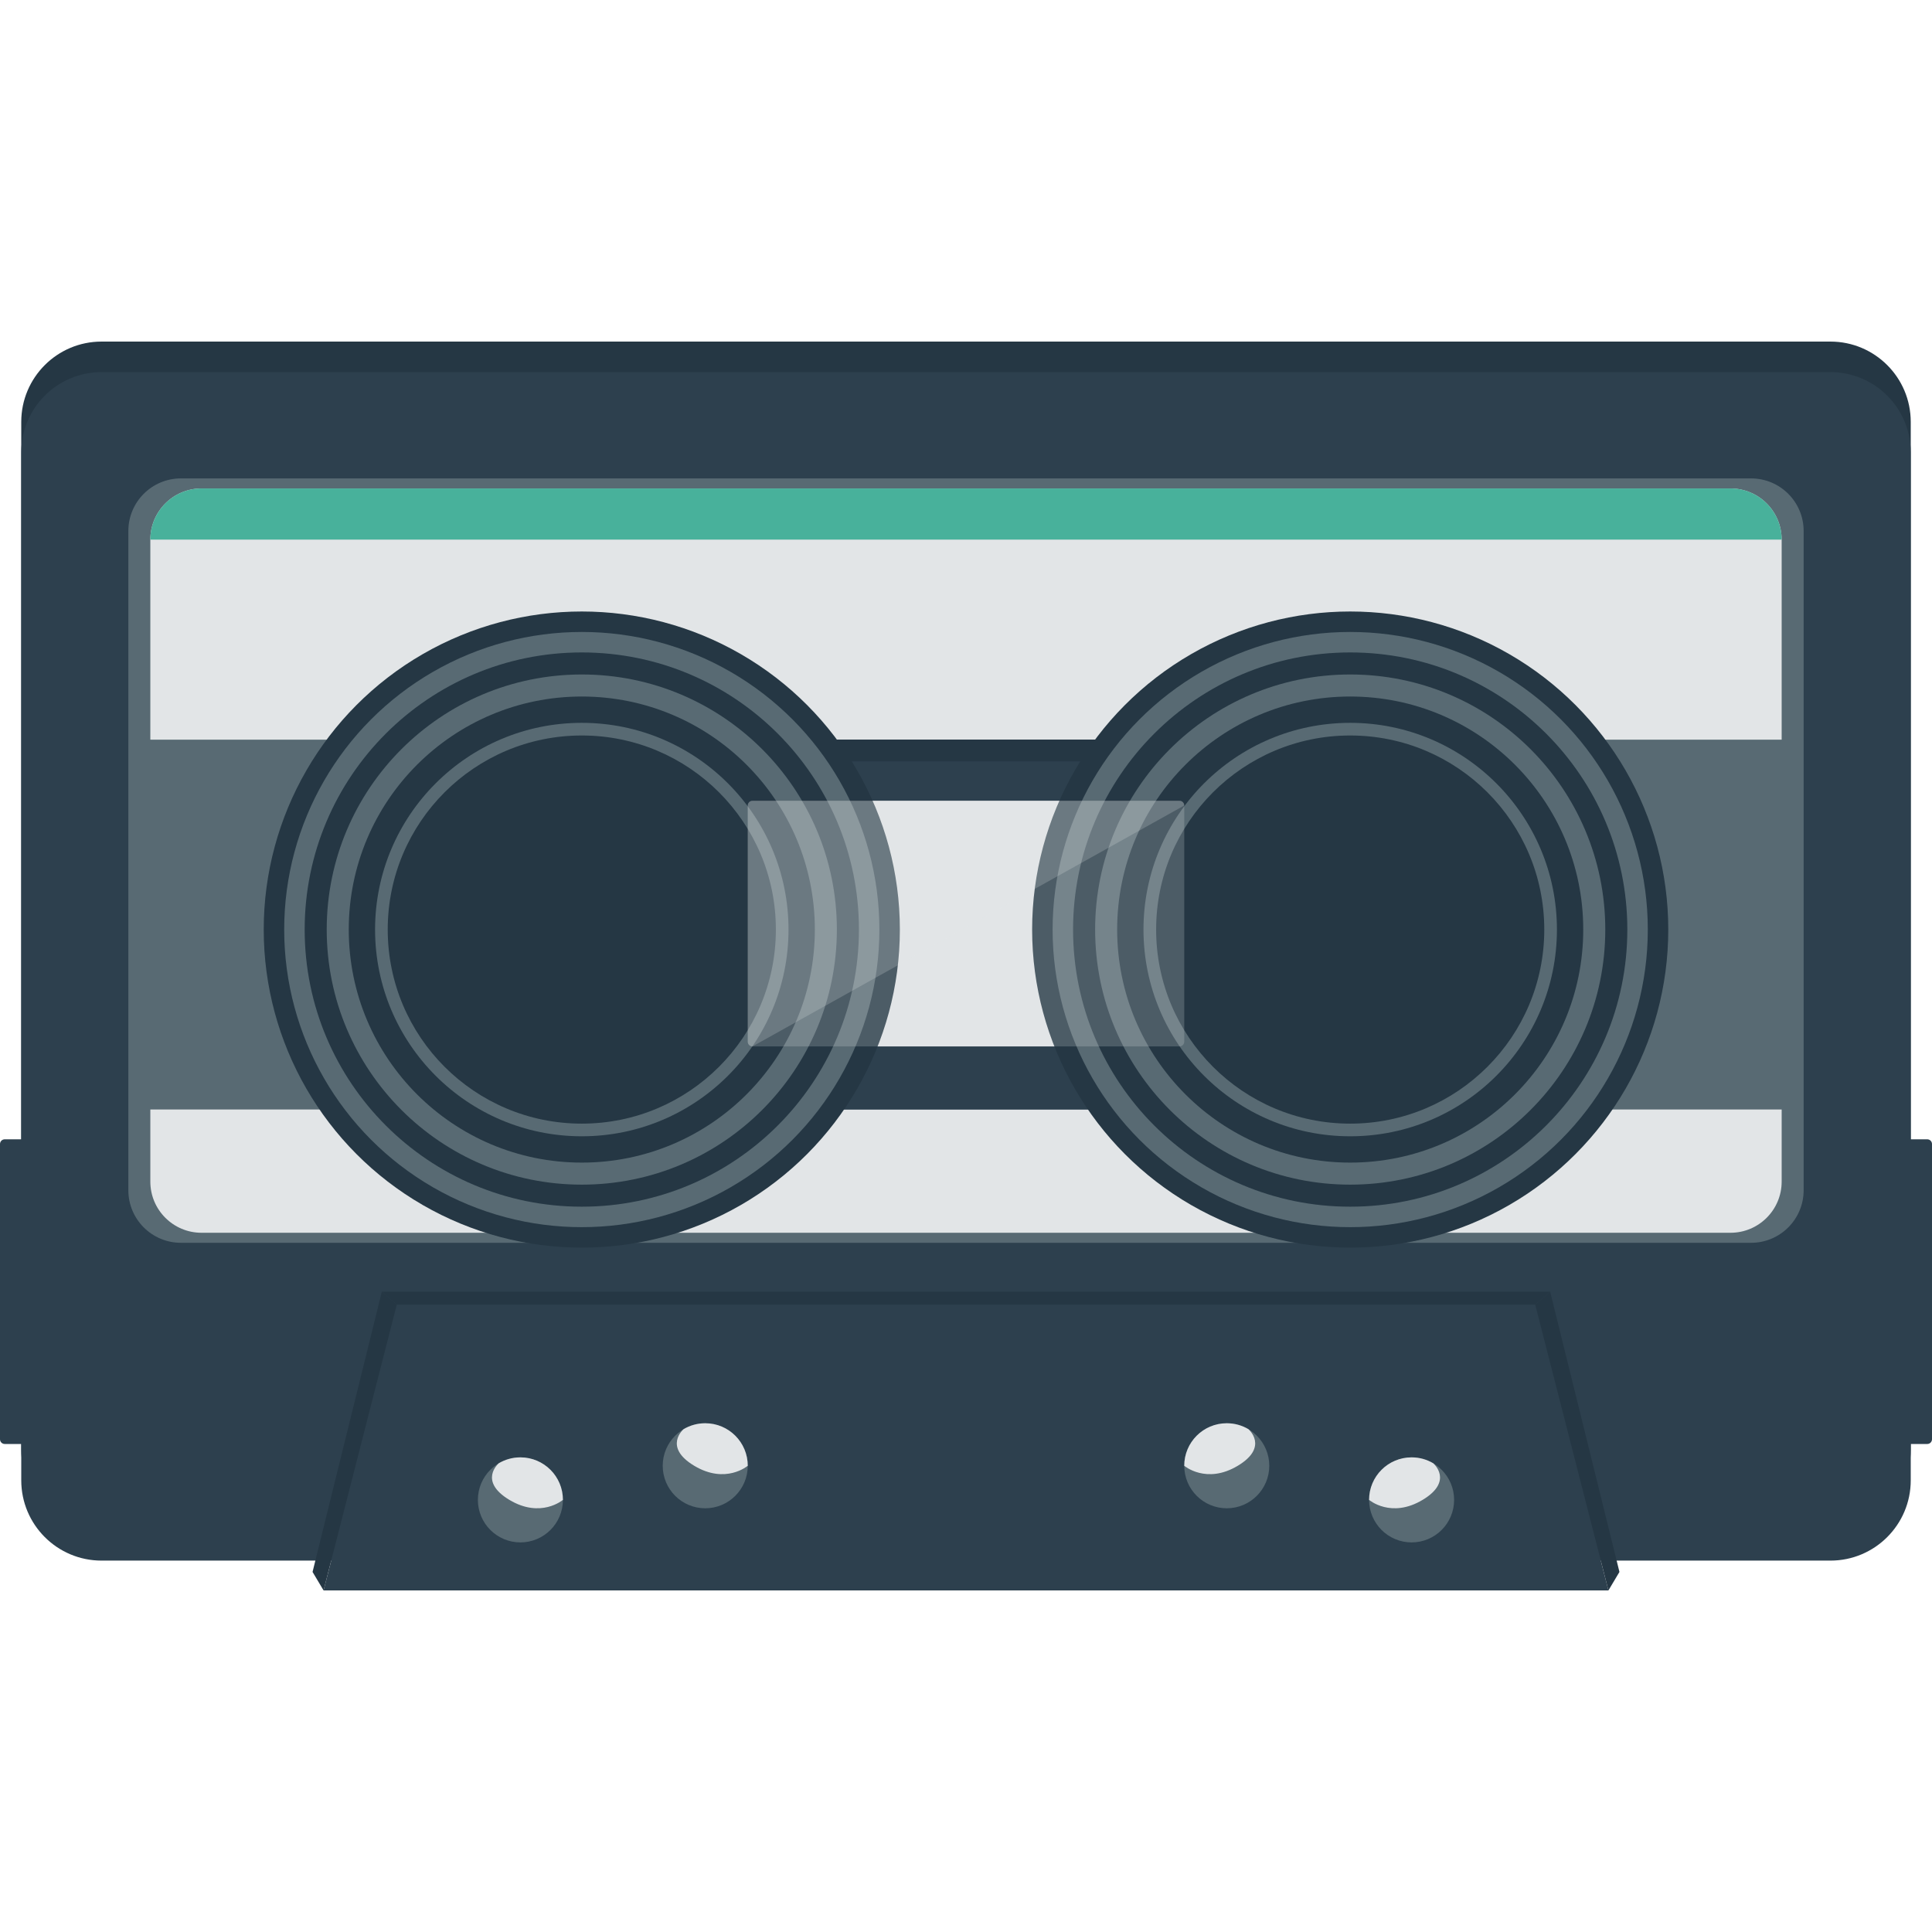 <?xml version="1.0" encoding="iso-8859-1"?>
<!-- Generator: Adobe Illustrator 19.0.0, SVG Export Plug-In . SVG Version: 6.00 Build 0)  -->
<svg version="1.1" id="Layer_1" xmlns="http://www.w3.org/2000/svg" xmlns:xlink="http://www.w3.org/1999/xlink" x="0px" y="0px"
	 viewBox="0 0 512 512" style="enable-background:new 0 0 512 512;" xml:space="preserve">
<g>
	<path style="fill:#253744;" d="M506.367,384.203c0,11.753-9.528,21.281-21.281,21.281H26.914c-11.753,0-21.281-9.528-21.281-21.281
		v-272.4c0-11.753,9.528-21.281,21.281-21.281h458.172c11.753,0,21.281,9.528,21.281,21.281V384.203L506.367,384.203z"/>
	<path style="fill:#2D404E;" d="M512,381.418c0,0.691-0.56,1.252-1.252,1.252h-6.885c-0.692,0-1.252-0.561-1.252-1.252V303.18
		c0-0.691,0.56-1.251,1.252-1.251h6.885c0.692,0,1.252,0.56,1.252,1.251V381.418z"/>
	<path style="fill:#2D404E;" d="M0,381.418c0,0.691,0.56,1.252,1.252,1.252h6.885c0.692,0,1.252-0.561,1.252-1.252V303.18
		c0-0.691-0.56-1.251-1.252-1.251H1.252c-0.692,0-1.252,0.56-1.252,1.251V381.418z"/>
	<path style="fill:#2D404E;" d="M506.367,392.298c0,11.753-9.528,21.28-21.281,21.28H26.914c-11.753,0-21.281-9.527-21.281-21.28
		V119.896c0-11.753,9.528-21.281,21.281-21.281h458.172c11.753,0,21.281,9.528,21.281,21.281V392.298L506.367,392.298z"/>
	<path style="fill:#586A73;" d="M477.985,315.428c0,7.691-6.237,13.927-13.927,13.927H47.941c-7.689,0-13.927-6.235-13.927-13.927
		V140.711c0-7.691,6.237-13.926,13.927-13.926h416.117c7.689,0,13.927,6.235,13.927,13.926L477.985,315.428L477.985,315.428z"/>
	<path style="fill:#E2E5E7;" d="M39.84,313.135c0,7.49,6.073,13.562,13.562,13.562h405.197c7.488,0,13.562-6.072,13.562-13.562
		v-19.109H39.841L39.84,313.135L39.84,313.135z"/>
	<path style="fill:#E2E5E7;" d="M472.16,143.003c0-7.489-6.073-13.561-13.562-13.561H53.401c-7.488,0-13.562,6.072-13.562,13.561
		v53.013h432.32L472.16,143.003L472.16,143.003z"/>
	<polygon style="fill:#2D404E;" points="406.846,345.741 256,345.741 105.154,345.741 85.751,421.478 256,421.478 426.249,421.478 	
		"/>
	<polygon style="fill:#253744;" points="101.19,342.299 82.83,416.581 85.751,421.478 105.154,345.741 	"/>
	<polygon style="fill:#253744;" points="410.809,342.299 429.17,416.581 426.249,421.478 406.846,345.741 	"/>
	<polygon style="fill:#253744;" points="256,342.299 101.19,342.299 105.154,345.741 256,345.741 406.846,345.741 410.809,342.299 	
		"/>
	<g>
		<circle style="fill:#586A73;" cx="137.911" cy="397.484" r="11.267"/>
		<path style="fill:#E2E5E7;" d="M149.178,397.484c0-6.223-5.045-11.267-11.267-11.267c-2.096,0-4.058,0.571-5.737,1.568
			c0,0-5.529,4.69,2.816,9.698C143.336,402.491,149.178,397.484,149.178,397.484z"/>
	</g>
	<g>
		<circle style="fill:#586A73;" cx="374.089" cy="397.484" r="11.267"/>
		<path style="fill:#E2E5E7;" d="M362.822,397.484c0-6.223,5.045-11.267,11.267-11.267c2.096,0,4.058,0.571,5.737,1.568
			c0,0,5.529,4.69-2.816,9.698C368.664,402.491,362.822,397.484,362.822,397.484z"/>
	</g>
	<g>
		<circle style="fill:#586A73;" cx="186.894" cy="388.444" r="11.267"/>
		<path style="fill:#E2E5E7;" d="M198.161,388.444c0-6.223-5.044-11.267-11.267-11.267c-2.095,0-4.057,0.571-5.736,1.568
			c0,0-5.53,4.69,2.816,9.698C192.32,393.451,198.161,388.444,198.161,388.444z"/>
	</g>
	<g>
		<circle style="fill:#586A73;" cx="325.105" cy="388.444" r="11.266"/>
		<path style="fill:#E2E5E7;" d="M313.839,388.444c0-6.223,5.044-11.267,11.267-11.267c2.095,0,4.057,0.571,5.736,1.568
			c0,0,5.529,4.69-2.816,9.698C319.679,393.451,313.839,388.444,313.839,388.444z"/>
	</g>
	<rect x="105.179" y="196.016" style="fill:#2D404E;" width="301.643" height="98.01"/>
	<rect x="105.179" y="196.016" style="fill:#2D404E;" width="92.982" height="98.01"/>
	<rect x="313.839" y="196.016" style="fill:#2D404E;" width="92.982" height="98.01"/>
	<polygon style="fill:#253744;" points="105.179,196.016 110.783,201.781 110.783,294.026 105.179,294.026 	"/>
	<polygon style="fill:#253744;" points="406.821,196.016 401.217,201.781 401.217,294.026 406.821,294.026 	"/>
	<polygon style="fill:#253744;" points="110.783,201.781 198.161,201.781 198.161,196.016 105.179,196.016 	"/>
	<polygon style="fill:#253744;" points="401.217,201.781 313.839,201.781 313.839,196.016 406.821,196.016 	"/>
	<rect x="198.161" y="196.016" style="fill:#253744;" width="115.678" height="5.765"/>
	<g>
		<circle style="fill:#D1D5D5;" cx="154.183" cy="246.345" r="27.958"/>
		<path style="fill:#E2E5E7;" d="M174.305,252.486v-6.466c-0.002-0.691,0.559-1.251,1.25-1.251l5.382-0.002
			c-0.658-3.687-2.132-7.168-4.262-10.223l-3.786,3.788c-0.49,0.488-1.28,0.488-1.771-0.003l-4.572-4.571
			c-0.488-0.488-0.488-1.281,0-1.77l3.795-3.799c-1.948-1.361-4.107-2.487-6.472-3.288c-1.247-0.422-2.504-0.71-3.762-0.935v5.355
			c0,0.691-0.56,1.252-1.252,1.252h-6.468c-0.691,0-1.252-0.561-1.252-1.252v-5.382c-3.688,0.657-7.17,2.131-10.226,4.262
			l3.789,3.788c0.489,0.489,0.489,1.281-0.001,1.771l-4.572,4.573c-0.489,0.488-1.281,0.489-1.771,0l-3.8-3.798
			c-1.36,1.949-2.486,4.108-3.287,6.473c-0.422,1.247-0.71,2.504-0.936,3.762h5.356c0.691,0,1.252,0.56,1.25,1.254l0.002,6.466
			c0,0.69-0.561,1.251-1.252,1.251l-5.383,0.001c0.656,3.687,2.131,7.17,4.262,10.226l3.787-3.789c0.49-0.49,1.281-0.49,1.771,0.001
			l4.573,4.572c0.489,0.488,0.489,1.28,0,1.771l-3.798,3.799c1.949,1.36,4.108,2.486,6.473,3.287
			c1.247,0.422,2.505,0.711,3.763,0.936l-0.001-5.355c0.001-0.693,0.562-1.252,1.256-1.252h6.466c0.69,0,1.25,0.559,1.25,1.252
			l0.003,5.383c3.687-0.658,7.168-2.133,10.222-4.264l-3.787-3.785c-0.488-0.492-0.488-1.282,0.003-1.773l4.572-4.572
			c0.487-0.488,1.279-0.488,1.769,0l3.799,3.797c1.36-1.949,2.484-4.107,3.285-6.472c0.424-1.247,0.711-2.504,0.936-3.762h-5.354
			C174.863,253.738,174.305,253.18,174.305,252.486z"/>
		<g>
			<g>
				<g>
					<g>
						<path style="fill:#586A73;" d="M158.854,231.69h-6.468c-0.692,0-1.252-0.561-1.252-1.252v-5.355
							c3.027-0.54,6.058-0.546,8.972-0.028v5.383C160.106,231.13,159.545,231.69,158.854,231.69z"/>
						<path style="fill:#586A73;" d="M171.116,239.449l-4.572-4.574c-0.49-0.489-0.49-1.282-0.001-1.771l4.475-4.412
							c2.442,1.705,4.431,4.094,6.181,6.599l-4.312,4.158C172.397,239.939,171.605,239.939,171.116,239.449z"/>
						<path style="fill:#586A73;" d="M174.301,253.607l0.001-6.466c-0.001-0.694,0.559-1.253,1.251-1.253h5.355
							c0.54,3.027,0.547,6.058,0.027,8.972h-5.383C174.86,254.859,174.301,254.298,174.301,253.607z"/>
						<path style="fill:#586A73;" d="M166.542,265.87l4.573-4.572c0.49-0.49,1.281-0.492,1.771-0.002l3.787,3.789
							c-1.704,2.443-3.829,4.605-6.334,6.354l-3.798-3.799C166.053,267.151,166.053,266.358,166.542,265.87z"/>
						<path style="fill:#586A73;" d="M152.384,269.055l6.466,0.001c0.694-0.001,1.254,0.558,1.256,1.25l-0.002,5.355
							c-3.026,0.541-6.059,0.547-8.973,0.027l0.002-5.383C151.133,269.615,151.693,269.053,152.384,269.055z"/>
						<path style="fill:#586A73;" d="M140.121,261.296l4.572,4.572c0.491,0.49,0.491,1.28,0.002,1.771l-3.787,3.787
							c-2.445-1.705-4.606-3.83-6.354-6.336l3.798-3.795C138.841,260.806,139.633,260.806,140.121,261.296z"/>
						<path style="fill:#586A73;" d="M130.305,245.884l5.381,0.001c0.692,0,1.252,0.56,1.251,1.251v6.466
							c0,0.694-0.559,1.253-1.251,1.255h-5.354C129.792,251.829,129.786,248.798,130.305,245.884z"/>
						<path style="fill:#586A73;" d="M144.695,234.875l-4.572,4.571c-0.491,0.492-1.281,0.491-1.771,0.003l-4.201-4.325
							c1.704-2.444,4.244-4.068,6.751-5.818l3.794,3.799C145.184,233.594,145.184,234.385,144.695,234.875z"/>
					</g>
				</g>
			</g>
		</g>
		<g>
			<path style="fill:#D1D5D5;" d="M152.387,230.573h6.468c0.692,0,1.252-0.561,1.252-1.252v-5.355
				c-3.028-0.54-6.058-0.546-8.972-0.027v5.382C151.135,230.012,151.695,230.573,152.387,230.573z"/>
			<path style="fill:#D1D5D5;" d="M140.125,238.332l4.572-4.573c0.49-0.49,0.49-1.282,0.001-1.771l-3.789-3.788
				c-2.442,1.705-4.604,3.829-6.354,6.334l3.8,3.798C138.844,238.82,139.636,238.82,140.125,238.332z"/>
			<path style="fill:#D1D5D5;" d="M136.94,252.49l-0.002-6.466c0.002-0.694-0.559-1.254-1.25-1.254h-5.356
				c-0.54,3.027-0.546,6.058-0.026,8.972l5.383-0.001C136.38,253.741,136.94,253.18,136.94,252.49z"/>
			<path style="fill:#D1D5D5;" d="M144.699,264.751l-4.573-4.572c-0.49-0.491-1.281-0.491-1.771-0.001l-3.787,3.789
				c1.704,2.443,3.829,4.605,6.334,6.354l3.798-3.799C145.188,266.031,145.188,265.24,144.699,264.751z"/>
			<path style="fill:#D1D5D5;" d="M158.857,267.936h-6.466c-0.694,0-1.255,0.559-1.256,1.252l0.001,5.355
				c3.027,0.54,6.059,0.546,8.974,0.027l-0.003-5.383C160.107,268.495,159.548,267.936,158.857,267.936z"/>
			<path style="fill:#D1D5D5;" d="M171.12,260.176l-4.572,4.572c-0.491,0.491-0.491,1.281-0.003,1.773l3.787,3.785
				c2.445-1.704,4.606-3.83,6.355-6.334l-3.799-3.797C172.399,259.689,171.607,259.689,171.12,260.176z"/>
			<path style="fill:#D1D5D5;" d="M180.936,244.767l-5.382,0.002c-0.691,0-1.252,0.56-1.25,1.251v6.466
				c0,0.694,0.559,1.253,1.25,1.255h5.354C181.448,250.712,181.455,247.681,180.936,244.767z"/>
			<path style="fill:#D1D5D5;" d="M166.545,233.757l4.572,4.571c0.491,0.492,1.281,0.491,1.771,0.003l3.786-3.788
				c-1.704-2.444-3.829-4.606-6.335-6.355l-3.795,3.799C166.056,232.475,166.056,233.268,166.545,233.757z"/>
		</g>
	</g>
	<g>
		<circle style="fill:#D1D5D5;" cx="357.817" cy="246.345" r="27.959"/>
		<path style="fill:#E2E5E7;" d="M337.695,252.486v-6.466c0.002-0.691-0.559-1.251-1.25-1.251l-5.382-0.002
			c0.658-3.687,2.132-7.168,4.262-10.223l3.786,3.788c0.49,0.488,1.28,0.488,1.771-0.003l4.572-4.571
			c0.488-0.488,0.488-1.281,0-1.77l-3.795-3.799c1.948-1.361,4.107-2.487,6.472-3.288c1.247-0.422,2.504-0.71,3.762-0.935v5.355
			c0,0.691,0.56,1.252,1.252,1.252h6.468c0.691,0,1.252-0.561,1.252-1.252v-5.382c3.688,0.657,7.17,2.131,10.226,4.262l-3.789,3.788
			c-0.489,0.489-0.489,1.281,0.001,1.771l4.572,4.573c0.489,0.488,1.281,0.489,1.771,0l3.8-3.798
			c1.36,1.949,2.486,4.108,3.287,6.473c0.422,1.247,0.71,2.504,0.936,3.762h-5.356c-0.691,0-1.252,0.56-1.25,1.254l-0.002,6.466
			c0,0.69,0.561,1.251,1.252,1.251l5.383,0.001c-0.656,3.687-2.131,7.17-4.262,10.226l-3.787-3.789
			c-0.49-0.49-1.281-0.49-1.771,0.001l-4.573,4.572c-0.489,0.488-0.489,1.28,0,1.771l3.798,3.799
			c-1.949,1.36-4.108,2.486-6.473,3.287c-1.247,0.422-2.505,0.711-3.763,0.936l0.001-5.355c-0.001-0.693-0.562-1.252-1.256-1.252
			h-6.466c-0.69,0-1.25,0.559-1.25,1.252l-0.003,5.383c-3.687-0.658-7.168-2.133-10.222-4.264l3.787-3.785
			c0.488-0.492,0.488-1.282-0.003-1.773l-4.572-4.572c-0.487-0.488-1.279-0.488-1.769,0l-3.799,3.797
			c-1.36-1.949-2.484-4.107-3.285-6.472c-0.424-1.247-0.711-2.504-0.936-3.762h5.354
			C337.137,253.738,337.695,253.18,337.695,252.486z"/>
		<g>
			<g>
				<g>
					<g>
						<path style="fill:#586A73;" d="M359.613,231.694h-6.468c-0.692,0-1.252-0.561-1.252-1.252v-5.355
							c3.028-0.54,6.058-0.546,8.972-0.028v5.383C360.865,231.133,360.305,231.694,359.613,231.694z"/>
						<path style="fill:#586A73;" d="M371.875,239.453l-4.572-4.574c-0.49-0.489-0.49-1.282-0.001-1.771l4.475-4.412
							c2.442,1.705,4.432,4.094,6.181,6.599l-4.312,4.158C373.156,239.941,372.364,239.94,371.875,239.453z"/>
						<path style="fill:#586A73;" d="M375.059,253.609l0.002-6.466c-0.002-0.694,0.559-1.253,1.25-1.253h5.356
							c0.54,3.027,0.546,6.058,0.026,8.972h-5.383C375.62,254.862,375.059,254.301,375.059,253.609z"/>
						<path style="fill:#586A73;" d="M367.301,265.871l4.573-4.572c0.49-0.49,1.281-0.491,1.771-0.002l3.787,3.789
							c-1.704,2.444-3.829,4.606-6.334,6.354l-3.798-3.799C366.811,267.154,366.811,266.361,367.301,265.871z"/>
						<path style="fill:#586A73;" d="M353.142,269.057h6.466c0.694,0,1.255,0.559,1.256,1.251l-0.001,5.355
							c-3.027,0.54-6.059,0.546-8.974,0.027l0.003-5.384C351.892,269.616,352.452,269.056,353.142,269.057z"/>
						<path style="fill:#586A73;" d="M340.88,261.297l4.572,4.572c0.491,0.49,0.491,1.281,0.003,1.772l-3.787,3.786
							c-2.445-1.705-4.606-3.83-6.355-6.335l3.799-3.796C339.6,260.809,340.392,260.809,340.88,261.297z"/>
						<path style="fill:#586A73;" d="M331.063,245.887l5.382,0.001c0.691,0,1.252,0.56,1.25,1.251v6.466
							c0,0.694-0.559,1.253-1.25,1.255h-5.354C330.552,251.832,330.545,248.802,331.063,245.887z"/>
						<path style="fill:#586A73;" d="M345.455,234.878l-4.572,4.571c-0.491,0.492-1.281,0.491-1.771,0.003l-4.202-4.325
							c1.704-2.444,4.245-4.068,6.751-5.818l3.795,3.799C345.943,233.596,345.943,234.389,345.455,234.878z"/>
					</g>
				</g>
			</g>
		</g>
		<g>
			<path style="fill:#D1D5D5;" d="M359.613,230.573h-6.468c-0.692,0-1.252-0.561-1.252-1.252v-5.355
				c3.028-0.54,6.058-0.546,8.972-0.027v5.382C360.865,230.012,360.305,230.573,359.613,230.573z"/>
			<path style="fill:#D1D5D5;" d="M371.875,238.332l-4.572-4.573c-0.49-0.49-0.49-1.282-0.001-1.771l3.789-3.788
				c2.442,1.705,4.604,3.829,6.354,6.334l-3.8,3.798C373.156,238.82,372.364,238.82,371.875,238.332z"/>
			<path style="fill:#D1D5D5;" d="M375.059,252.49l0.002-6.466c-0.002-0.694,0.559-1.254,1.25-1.254h5.356
				c0.54,3.027,0.546,6.058,0.026,8.972l-5.383-0.001C375.62,253.741,375.059,253.18,375.059,252.49z"/>
			<path style="fill:#D1D5D5;" d="M367.301,264.751l4.573-4.572c0.49-0.491,1.281-0.491,1.771-0.001l3.787,3.789
				c-1.704,2.443-3.829,4.605-6.334,6.354l-3.798-3.799C366.811,266.031,366.811,265.24,367.301,264.751z"/>
			<path style="fill:#D1D5D5;" d="M353.142,267.936h6.466c0.694,0,1.255,0.559,1.256,1.252l-0.001,5.355
				c-3.027,0.54-6.059,0.546-8.974,0.027l0.003-5.383C351.892,268.495,352.452,267.936,353.142,267.936z"/>
			<path style="fill:#D1D5D5;" d="M340.88,260.176l4.572,4.572c0.491,0.491,0.491,1.281,0.003,1.773l-3.787,3.785
				c-2.445-1.704-4.606-3.83-6.355-6.334l3.799-3.797C339.6,259.689,340.392,259.689,340.88,260.176z"/>
			<path style="fill:#D1D5D5;" d="M331.063,244.767l5.382,0.002c0.691,0,1.252,0.56,1.25,1.251v6.466
				c0,0.694-0.559,1.253-1.25,1.255h-5.354C330.552,250.712,330.545,247.681,331.063,244.767z"/>
			<path style="fill:#D1D5D5;" d="M345.455,233.757l-4.572,4.571c-0.491,0.492-1.281,0.491-1.771,0.003l-3.786-3.788
				c1.704-2.444,3.829-4.606,6.335-6.355l3.795,3.799C345.943,232.475,345.943,233.268,345.455,233.757z"/>
		</g>
	</g>
	<path style="fill:#E2E5E7;" d="M313.839,276.057c0,0.69-0.561,1.251-1.252,1.251H199.413c-0.691,0-1.252-0.561-1.252-1.251v-62.592
		c0-0.691,0.561-1.252,1.252-1.252h113.174c0.691,0,1.252,0.561,1.252,1.252L313.839,276.057L313.839,276.057z"/>
	<g>
		<g>
			<g>
				<g>
					<circle style="fill:#253744;" cx="154.182" cy="246.344" r="84.292"/>
					<circle style="fill:#586A73;" cx="154.182" cy="246.344" r="78.867"/>
					<circle style="fill:#253744;" cx="154.182" cy="246.344" r="73.441"/>
					<circle style="fill:#586A73;" cx="154.182" cy="246.344" r="67.599"/>
					<circle style="fill:#253744;" cx="154.182" cy="246.344" r="61.758"/>
					<circle style="fill:#586A73;" cx="154.182" cy="246.344" r="54.784"/>
					<circle style="fill:#253744;" cx="154.182" cy="246.343" r="51.431"/>
				</g>
			</g>
		</g>
		<g>
			<g>
				<g>
					<circle style="fill:#253744;" cx="357.818" cy="246.344" r="84.292"/>
					<circle style="fill:#586A73;" cx="357.818" cy="246.344" r="78.867"/>
					<circle style="fill:#253744;" cx="357.818" cy="246.344" r="73.441"/>
					<circle style="fill:#586A73;" cx="357.818" cy="246.344" r="67.599"/>
					<circle style="fill:#253744;" cx="357.818" cy="246.344" r="61.758"/>
					<circle style="fill:#586A73;" cx="357.818" cy="246.344" r="54.784"/>
					<circle style="fill:#253744;" cx="357.818" cy="246.343" r="51.431"/>
				</g>
			</g>
		</g>
	</g>
	<path style="opacity:0.21;fill:#E2E5E7;enable-background:new    ;" d="M313.839,276.057c0,0.69-0.561,1.251-1.252,1.251H199.413
		c-0.691,0-1.252-0.561-1.252-1.251v-62.592c0-0.691,0.561-1.252,1.252-1.252h113.174c0.691,0,1.252,0.561,1.252,1.252
		L313.839,276.057L313.839,276.057z"/>
	<path style="opacity:0.21;fill:#E2E5E7;enable-background:new    ;" d="M312.587,212.214H199.413c-0.691,0-1.252,0.561-1.252,1.252
		v62.592c0,0.69,0.561,1.251,1.252,1.251l114.426-63.843C313.839,212.773,313.278,212.214,312.587,212.214z"/>
	<path style="fill:#48B19B;" d="M458.598,129.441H53.401c-7.488,0-13.562,6.072-13.562,13.561h432.32
		C472.16,135.514,466.087,129.441,458.598,129.441z"/>
</g>
<g>
</g>
<g>
</g>
<g>
</g>
<g>
</g>
<g>
</g>
<g>
</g>
<g>
</g>
<g>
</g>
<g>
</g>
<g>
</g>
<g>
</g>
<g>
</g>
<g>
</g>
<g>
</g>
<g>
</g>
</svg>
